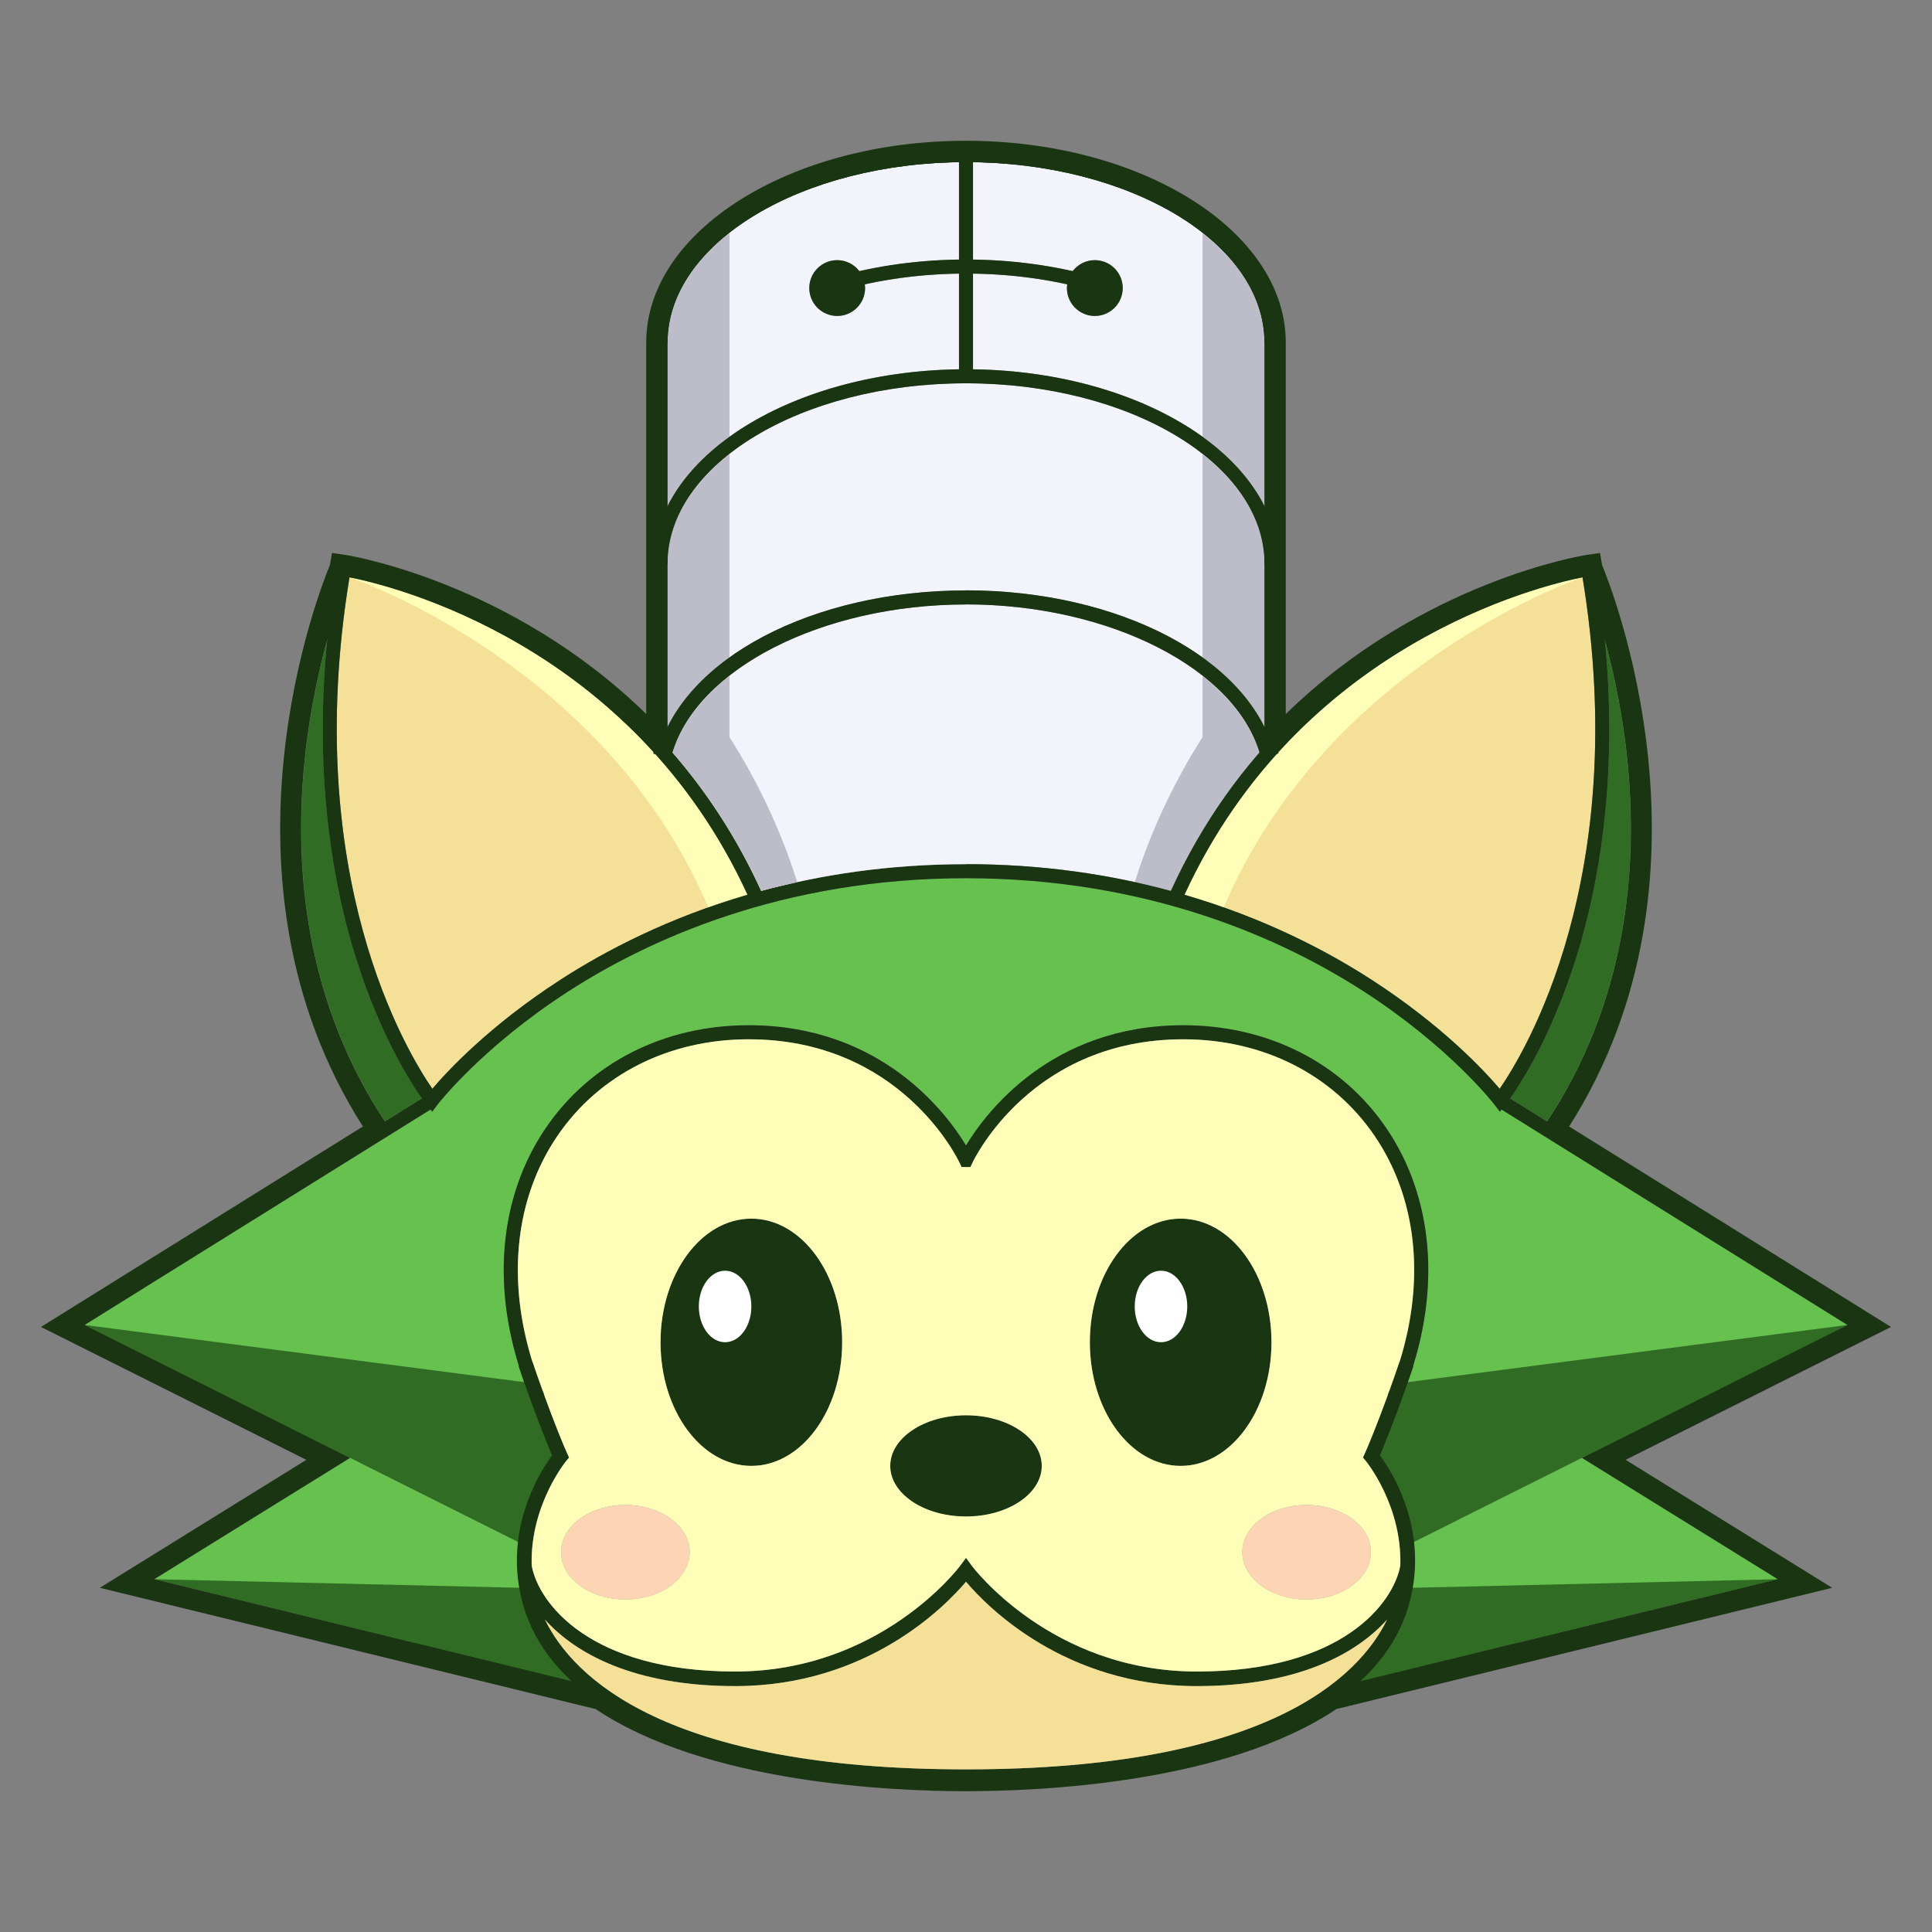 <?xml version="1.0" encoding="UTF-8" standalone="no"?>
<!DOCTYPE svg PUBLIC "-//W3C//DTD SVG 1.1//EN" "http://www.w3.org/Graphics/SVG/1.1/DTD/svg11.dtd">
<svg width="100%" height="100%" viewBox="0 0 96 96" version="1.1" xmlns="http://www.w3.org/2000/svg" xmlns:xlink="http://www.w3.org/1999/xlink" xml:space="preserve" xmlns:serif="http://www.serif.com/" style="fill-rule:evenodd;clip-rule:evenodd;stroke-linejoin:round;stroke-miterlimit:2;">
    <rect x="0" y="0" width="96" height="96" fill="#808080" stroke="none"/>
    <g transform="matrix(1,0,0,1,28.247,78.24)">
        <path d="M0,-28.983C-4.307,-26.202 -6.48,-23.384 -6.502,-23.356L-6.772,-23.002L-6.857,-23.107L-24.042,-12.404L-10.852,-5.8L-20.58,0.228L-7.676,3.383L0.986,5.619C-2.806,2.383 -2.339,-1.086 -2.199,-1.903C-1.301,-7.133 -3.631,-9.385 -2.191,-9.562C-3.863,-14.156 -3.481,-18.74 -1.122,-22.197C1.087,-25.438 4.761,-27.296 8.955,-27.296C15.538,-27.296 18.783,-22.927 19.751,-21.326C19.752,-21.327 19.752,-21.328 19.753,-21.329L19.753,-34.602C10.619,-34.602 3.97,-31.546 0,-28.983" style="fill:rgb(103,193,79);fill-rule:nonzero;"/>
    </g>
    <g transform="matrix(0.437,0.899,0.899,-0.437,19.311,83.198)">
        <path d="M-0.865,1.822C-0.865,1.822 5.394,8.486 5.463,8.895C5.463,8.895 1.302,6.912 -0.865,8.046L-9.344,-8.405L-0.865,1.822Z" style="fill:rgb(49,108,36);fill-rule:nonzero;"/>
    </g>
    <g transform="matrix(1,0,0,1,17.395,70.192)">
        <path d="M0,2.248L8.701,6.604C9.314,4.741 10.458,2.176 10.458,2.176C10.458,2.176 9.36,-0.544 8.661,-1.513L-13.191,-4.356L0,2.248Z" style="fill:rgb(49,108,36);fill-rule:nonzero;"/>
    </g>
    <g transform="matrix(-0.971,-0.238,-0.238,0.971,6.984,75.828)">
        <path d="M-25.73,3.1L0.374,3.1" style="fill:none;fill-rule:nonzero;"/>
    </g>
    <g transform="matrix(0,1,1,0,37.334,62.184)">
        <path d="M4.513,-4.513C7.906,-4.513 10.656,-2.493 10.656,0C10.656,2.492 7.906,4.513 4.513,4.513C1.12,4.513 -1.63,2.492 -1.63,0C-1.63,-2.493 1.12,-4.513 4.513,-4.513" style="fill:rgb(25,53,17);fill-rule:nonzero;"/>
    </g>
    <g transform="matrix(0,1,1,0,36.029,63.613)">
        <path d="M1.305,-1.305C2.287,-1.305 3.082,-0.72 3.082,0.001C3.082,0.722 2.287,1.305 1.305,1.305C0.323,1.305 -0.472,0.722 -0.472,0.001C-0.472,-0.72 0.323,-1.305 1.305,-1.305" style="fill:white;fill-rule:nonzero;"/>
    </g>
    <g transform="matrix(0,1,1,0,31.075,73.933)">
        <path d="M3.196,-3.196C4.493,-3.196 5.544,-1.765 5.544,-0.001C5.544,1.765 4.493,3.196 3.196,3.196C1.899,3.196 0.848,1.765 0.848,-0.001C0.848,-1.765 1.899,-3.196 3.196,-3.196" style="fill:rgb(253,213,181);fill-rule:nonzero;"/>
    </g>
    <g transform="matrix(1,0,0,1,30.866,54.377)">
        <path d="M0,30.482L-24.981,24.374L-14.901,18.128L-28.089,11.526L-9.583,0L-9.214,0.593L-26.661,11.459L-13.47,18.063L-23.199,24.091L-1.205,29.468" style="fill:rgb(25,53,17);fill-rule:nonzero;"/>
    </g>
    <g transform="matrix(0.999,-0.048,-0.048,-0.999,19.402,56.184)">
        <path d="M-0.678,-0.177C-8.733,12.967 -1.377,27.988 -1.302,28.138L-0.678,27.826C-0.751,27.679 -7.931,12.996 -0.083,0.188L-0.678,-0.177Z" style="fill:rgb(25,53,17);fill-rule:nonzero;"/>
    </g>
    <g transform="matrix(1,0,0,1,48,67.644)">
        <path d="M0,20.999C-4.795,20.999 -20.569,20.301 -22.188,11.322C-22.792,7.975 -21.086,5.371 -20.566,4.673C-20.88,3.946 -21.585,2.16 -22.232,0.231L-21.546,0C-20.835,2.12 -20.058,4.054 -19.818,4.572L-19.722,4.78L-19.869,4.956C-19.892,4.983 -22.108,7.689 -21.475,11.193C-21.091,13.324 -18.408,20.275 0,20.275L0,20.999Z" style="fill:rgb(25,53,17);fill-rule:nonzero;"/>
    </g>
    <g transform="matrix(1,0,0,1,32.472,45.412)">
        <path d="M0,-8.035C-5.959,-14.588 -13.443,-16.394 -15.107,-16.725C-17.544,-1.857 -12.24,6.88 -10.989,8.69C-10.259,7.828 -8.168,5.564 -4.632,3.276C-2.37,1.813 0.742,0.194 4.671,-0.953C3.39,-3.738 1.799,-6.041 0.079,-7.949L0,-7.949L0,-8.035Z" style="fill:rgb(245,224,151);fill-rule:nonzero;"/>
    </g>
    <g transform="matrix(-0.979,0.203,0.203,0.979,20.447,55.288)">
        <path d="M-0.648,-23.804C1.76,-19.075 5.27,-9.609 1.376,0.154L-0.648,-0.591C-0.267,-1.455 0.664,-3.864 1.096,-7.598C1.52,-11.278 1.491,-16.892 -0.648,-23.804" style="fill:rgb(49,108,36);fill-rule:nonzero;"/>
    </g>
    <g transform="matrix(1,0,0,1,32.552,36.318)">
        <path d="M0,1.145L-0.079,1.145L-0.079,1.059C-6.038,-5.493 -13.522,-7.3 -15.186,-7.631C-15.186,-7.631 -2.522,-3.379 2.645,8.776C3.272,8.554 3.915,8.339 4.591,8.142C3.31,5.357 1.72,3.053 0,1.145" style="fill:rgb(254,254,184);fill-rule:nonzero;"/>
    </g>
    <g transform="matrix(0,-1,-1,0,48,69.076)">
        <path d="M-3.763,-3.763C-2.375,-3.763 -1.25,-2.078 -1.25,0C-1.25,2.078 -2.375,3.763 -3.763,3.763C-5.151,3.763 -6.276,2.078 -6.276,0C-6.276,-2.078 -5.151,-3.763 -3.763,-3.763" style="fill:rgb(25,53,17);fill-rule:nonzero;"/>
    </g>
    <g transform="matrix(1,0,0,1,47.998,63.363)">
        <path d="M0,-6.448C-0.968,-8.049 -4.213,-12.419 -10.796,-12.419C-14.99,-12.419 -18.664,-10.561 -20.873,-7.32C-23.232,-3.862 -23.614,0.721 -21.942,5.316L-20.941,5.971L-21.127,5.498C-22.901,0.976 -22.598,-3.553 -20.296,-6.927C-18.218,-9.974 -14.756,-11.721 -10.796,-11.721C-3.289,-11.721 -0.432,-5.828 -0.314,-5.577L-0.219,-5.375L0.002,-5.375L0.002,-6.451C0.001,-6.45 0.001,-6.449 0,-6.448" style="fill:rgb(25,53,17);fill-rule:nonzero;"/>
    </g>
    <g transform="matrix(1,0,0,1,27.841,34.435)">
        <path d="M0,14.253C-3.536,16.541 -5.627,18.805 -6.358,19.666C-7.609,17.856 -12.913,9.119 -10.475,-5.748C-8.323,-5.321 3.574,-2.43 9.302,10.024C5.374,11.17 2.261,12.79 0,14.253M-10.711,-6.5L-11.047,-6.55L-11.105,-6.214C-12.645,2.787 -11.358,9.548 -10.008,13.634C-8.538,18.08 -6.722,20.362 -6.645,20.457L-6.365,20.803L-6.096,20.449C-6.074,20.421 -3.901,17.603 0.406,14.822C4.376,12.259 11.026,9.203 20.159,9.203L20.159,8.505C16.337,8.505 12.939,9.031 9.983,9.833C3.567,-4.251 -10.567,-6.479 -10.711,-6.5" style="fill:rgb(25,53,17);fill-rule:nonzero;"/>
    </g>
    <g transform="matrix(1,0,0,1,48,25.854)">
        <path d="M0,3.484C6.922,3.484 12.861,6.283 14.83,10.292L14.83,2.157C14.83,-2.786 8.177,-6.808 0,-6.808C-8.177,-6.808 -14.83,-2.786 -14.83,2.157L-14.83,10.292C-12.861,6.283 -6.922,3.484 0,3.484" style="fill:rgb(242,243,251);fill-rule:nonzero;"/>
    </g>
    <g transform="matrix(1,0,0,1,41.6,20.271)">
        <path d="M0,-7.343C0.451,-7.343 0.848,-7.124 1.101,-6.79C2.794,-7.172 4.568,-7.374 6.4,-7.374C8.232,-7.374 10.006,-7.172 11.7,-6.79C11.953,-7.124 12.35,-7.343 12.801,-7.343C13.566,-7.343 14.186,-6.723 14.186,-5.958C14.186,-5.192 13.566,-4.572 12.801,-4.572C12.036,-4.572 11.416,-5.192 11.416,-5.958C11.416,-6.019 11.426,-6.077 11.434,-6.137C9.825,-6.49 8.14,-6.676 6.4,-6.676C4.661,-6.676 2.976,-6.49 1.367,-6.137C1.375,-6.077 1.385,-6.019 1.385,-5.958C1.385,-5.192 0.765,-4.572 0,-4.572C-0.765,-4.572 -1.385,-5.192 -1.385,-5.958C-1.385,-6.723 -0.765,-7.343 0,-7.343M6.4,-1.923C13.358,-1.923 19.262,0.94 21.23,4.872L21.23,-3.25C21.23,-8.193 14.578,-12.215 6.4,-12.215C-1.777,-12.215 -8.429,-8.193 -8.429,-3.25L-8.429,4.872C-6.462,0.94 -0.558,-1.923 6.4,-1.923" style="fill:rgb(242,243,251);fill-rule:nonzero;"/>
    </g>
    <g transform="matrix(1,0,0,1,48.001,31.363)">
        <path d="M0,11.577C3.822,11.577 7.22,12.103 10.177,12.905C11.41,10.197 12.93,7.931 14.58,6.032C13.307,1.826 7.092,-1.328 -0.001,-1.328C-7.093,-1.328 -13.308,1.825 -14.581,6.031C-12.931,7.931 -11.411,10.197 -10.177,12.905C-7.221,12.103 -3.823,11.577 -0.001,11.577L-0.047,11.577L0,11.577Z" style="fill:rgb(242,243,251);fill-rule:nonzero;"/>
    </g>
    <g transform="matrix(-1,0,0,1,142.668,-220.9)">
        <rect x="94.319" y="228.955" width="0.698" height="10.99" style="fill:rgb(25,53,17);"/>
    </g>
    <g transform="matrix(1,0,0,1,36.246,26.029)">
        <path d="M0,6.652L0,-3.464C-1.921,-1.952 -3.076,-0.068 -3.076,1.981L-3.076,10.116C-2.735,9.422 -2.268,8.768 -1.705,8.155C-1.212,7.618 -0.641,7.115 0,6.652" style="fill:rgb(188,189,200);fill-rule:nonzero;"/>
    </g>
    <g transform="matrix(0,-1,-1,0,38.059,16.822)">
        <path d="M-4.888,1.812L5.246,1.812C3.735,3.733 1.85,4.888 -0.199,4.888L-8.321,4.888C-7.042,4.248 -5.879,3.186 -4.888,1.812" style="fill:rgb(188,189,200);fill-rule:nonzero;"/>
    </g>
    <g transform="matrix(1,0,0,1,36.246,41.232)">
        <path d="M0,-4.609L0,-7.646C-0.472,-7.275 -0.896,-6.882 -1.269,-6.468C-2.001,-5.657 -2.543,-4.776 -2.827,-3.837C-1.824,-2.683 -0.871,-1.391 0,0.05C0.563,0.981 1.093,1.974 1.577,3.037C2.155,2.88 2.755,2.737 3.367,2.604C2.49,-0.208 1.253,-2.634 0,-4.609" style="fill:rgb(188,189,200);fill-rule:nonzero;"/>
    </g>
    <g transform="matrix(1,0,0,1,59.754,26.029)">
        <path d="M0,6.652L0,-3.464C1.921,-1.952 3.076,-0.068 3.076,1.981L3.076,10.116C2.735,9.422 2.268,8.768 1.705,8.155C1.212,7.618 0.641,7.115 0,6.652" style="fill:rgb(188,189,200);fill-rule:nonzero;"/>
    </g>
    <g transform="matrix(0,-1,-1,0,64.642,19.898)">
        <path d="M-1.812,4.888L8.321,4.888C6.81,2.967 4.926,1.812 2.877,1.812L-5.246,1.812C-3.966,2.452 -2.803,3.514 -1.812,4.888" style="fill:rgb(188,189,200);fill-rule:nonzero;"/>
    </g>
    <g transform="matrix(1,0,0,1,59.754,41.232)">
        <path d="M0,-4.609L0,-7.646C0.472,-7.275 0.896,-6.882 1.269,-6.468C2.001,-5.657 2.543,-4.776 2.827,-3.837C1.824,-2.683 0.871,-1.391 0,0.05C-0.563,0.981 -1.093,1.974 -1.577,3.037C-2.155,2.88 -2.755,2.737 -3.367,2.604C-2.49,-0.208 -1.253,-2.634 0,-4.609" style="fill:rgb(188,189,200);fill-rule:nonzero;"/>
    </g>
    <g transform="matrix(-1,0,0,1,48,7.358)">
        <path d="M-15.528,9.663L-14.83,9.663C-14.83,4.72 -8.178,0.698 0,0.698L0,0C-8.562,0 -15.528,4.335 -15.528,9.663" style="fill:rgb(25,53,17);fill-rule:nonzero;"/>
    </g>
    <g transform="matrix(-1,0,0,1,48,18.348)">
        <path d="M-15.528,9.662L-14.83,9.662C-14.83,4.719 -8.178,0.698 0,0.698L0,0C-8.562,0 -15.528,4.334 -15.528,9.662" style="fill:rgb(25,53,17);fill-rule:nonzero;"/>
    </g>
    <g transform="matrix(0.239,-0.971,-0.971,-0.239,52.731,10.889)">
        <path d="M-3.079,-2.378C-3.003,-0.32 -3.231,1.809 -3.757,3.948L-3.079,4.115C-2.538,1.913 -2.303,-0.281 -2.381,-2.404L-3.079,-2.378Z" style="fill:rgb(25,53,17);fill-rule:nonzero;"/>
    </g>
    <g transform="matrix(0,-1,-1,0,54.401,12.928)">
        <path d="M-1.386,-1.386C-0.62,-1.386 -0,-0.765 -0,-0C-0,0.764 -0.62,1.386 -1.386,1.386C-2.151,1.386 -2.771,0.764 -2.771,-0C-2.771,-0.765 -2.151,-1.386 -1.386,-1.386" style="fill:rgb(25,53,17);fill-rule:nonzero;"/>
    </g>
    <g transform="matrix(0.49,-0.872,-0.872,-0.49,62.655,29.37)">
        <path d="M-7.146,-3.99C-3.977,-0.88 -4.239,6.189 -7.755,12.453L-7.146,12.795C-3.42,6.158 -3.214,-1.111 -6.656,-4.488L-7.146,-3.99Z" style="fill:rgb(25,53,17);fill-rule:nonzero;"/>
    </g>
    <g transform="matrix(-1,0,0,1,47.303,7.358)">
        <path d="M14.132,9.663L14.83,9.663C14.83,4.335 7.864,0 -0.698,0L-0.698,0.698C7.48,0.698 14.132,4.72 14.132,9.663" style="fill:rgb(25,53,17);fill-rule:nonzero;"/>
    </g>
    <g transform="matrix(-1,0,0,1,47.303,18.348)">
        <path d="M14.132,9.662L14.83,9.662C14.83,4.334 7.864,0 -0.698,0L-0.698,0.698C7.48,0.698 14.132,4.719 14.132,9.662" style="fill:rgb(25,53,17);fill-rule:nonzero;"/>
    </g>
    <g transform="matrix(-0.275,-0.962,-0.962,0.275,46.337,16.397)">
        <path d="M3.15,3.927L3.849,3.927C3.848,1.802 3.532,-0.38 2.909,-2.561L2.238,-2.369C2.843,-0.251 3.15,1.868 3.15,3.927" style="fill:rgb(25,53,17);fill-rule:nonzero;"/>
    </g>
    <g transform="matrix(0,1,1,0,41.6,12.928)">
        <path d="M1.386,-1.386C0.62,-1.386 0,-0.765 0,-0C0,0.764 0.62,1.386 1.386,1.386C2.151,1.386 2.771,0.764 2.771,-0C2.771,-0.765 2.151,-1.386 1.386,-1.386" style="fill:rgb(25,53,17);fill-rule:nonzero;"/>
    </g>
    <g transform="matrix(-0.965,-0.262,-0.262,0.965,48.159,31.31)">
        <path d="M12.642,9.903L13.34,9.903C13.344,5.08 8.015,0.132 0.67,-1.862L0.487,-1.188C7.419,0.694 12.645,5.462 12.642,9.903" style="fill:rgb(25,53,17);fill-rule:nonzero;"/>
    </g>
    <g transform="matrix(1,0,0,1,63.528,7.358)">
        <path d="M0,30.105L-0.698,30.105L-0.698,9.663C-0.698,4.72 -7.35,0.698 -15.528,0.698L-15.528,0C-6.966,0 0,4.335 0,9.663L0,30.105Z" style="fill:rgb(25,53,17);fill-rule:nonzero;"/>
    </g>
    <g transform="matrix(1,0,0,1,33.17,7.358)">
        <path d="M0,30.105L-0.698,30.105L-0.698,9.663C-0.698,4.335 6.268,0 14.83,0L14.83,0.698C6.652,0.698 0,4.72 0,9.663L0,30.105Z" style="fill:rgb(25,53,17);fill-rule:nonzero;"/>
    </g>
    <g transform="matrix(1,0,0,1,67.754,78.24)">
        <path d="M0,-28.983C4.307,-26.202 6.48,-23.384 6.502,-23.356L6.772,-23.002L6.857,-23.107L24.042,-12.404L10.852,-5.8L20.58,0.228L7.676,3.383L-0.986,5.619C2.806,2.383 2.339,-1.086 2.199,-1.903C1.301,-7.133 3.631,-9.385 2.191,-9.562C3.863,-14.156 3.481,-18.74 1.122,-22.197C-1.087,-25.438 -4.761,-27.296 -8.955,-27.296C-15.538,-27.296 -18.783,-22.927 -19.751,-21.326C-19.752,-21.327 -19.752,-21.328 -19.753,-21.329L-19.753,-34.602C-10.619,-34.602 -3.97,-31.546 0,-28.983" style="fill:rgb(103,193,79);fill-rule:nonzero;"/>
    </g>
    <g transform="matrix(0.437,-0.899,-0.899,-0.437,76.69,83.198)">
        <path d="M0.865,1.822C0.865,1.822 -5.394,8.486 -5.463,8.895C-5.463,8.895 -1.302,6.912 0.865,8.046L9.344,-8.405L0.865,1.822Z" style="fill:rgb(49,108,36);fill-rule:nonzero;"/>
    </g>
    <g transform="matrix(1,0,0,1,78.605,70.192)">
        <path d="M0,2.248L-8.701,6.604C-9.314,4.741 -10.458,2.176 -10.458,2.176C-10.458,2.176 -9.36,-0.544 -8.661,-1.513L13.191,-4.356L0,2.248Z" style="fill:rgb(49,108,36);fill-rule:nonzero;"/>
    </g>
    <g transform="matrix(0.971,-0.238,-0.238,-0.971,65.859,87.873)">
        <path d="M-0.374,3.1L25.73,3.1" style="fill:none;fill-rule:nonzero;"/>
    </g>
    <g transform="matrix(0,-1,-1,0,58.666,62.184)">
        <path d="M-4.513,-4.513C-7.906,-4.513 -10.656,-2.493 -10.656,0C-10.656,2.492 -7.906,4.513 -4.513,4.513C-1.12,4.513 1.63,2.492 1.63,0C1.63,-2.493 -1.12,-4.513 -4.513,-4.513" style="fill:rgb(25,53,17);fill-rule:nonzero;"/>
    </g>
    <g transform="matrix(0,-1,1,0,57.689,63.613)">
        <path d="M-1.305,-1.305C-2.287,-1.305 -3.082,-0.72 -3.082,0.001C-3.082,0.722 -2.287,1.305 -1.305,1.305C-0.323,1.305 0.472,0.722 0.472,0.001C0.472,-0.72 -0.323,-1.305 -1.305,-1.305" style="fill:white;fill-rule:nonzero;"/>
    </g>
    <g transform="matrix(0,-1,-1,0,64.926,73.933)">
        <path d="M-3.196,-3.196C-4.493,-3.196 -5.544,-1.765 -5.544,-0.001C-5.544,1.765 -4.493,3.196 -3.196,3.196C-1.899,3.196 -0.848,1.765 -0.848,-0.001C-0.848,-1.765 -1.899,-3.196 -3.196,-3.196" style="fill:rgb(253,213,181);fill-rule:nonzero;"/>
    </g>
    <g transform="matrix(1,0,0,1,65.135,54.377)">
        <path d="M0,30.482L24.981,24.374L14.901,18.128L28.089,11.526L9.583,0L9.214,0.593L26.661,11.459L13.47,18.063L23.199,24.091L1.205,29.468" style="fill:rgb(25,53,17);fill-rule:nonzero;"/>
    </g>
    <g transform="matrix(0.999,0.048,0.048,-0.999,76.598,56.184)">
        <path d="M0.678,-0.177C8.733,12.967 1.377,27.988 1.302,28.138L0.678,27.826C0.751,27.679 7.931,12.996 0.083,0.188L0.678,-0.177Z" style="fill:rgb(25,53,17);fill-rule:nonzero;"/>
    </g>
    <g transform="matrix(1,0,0,1,48,67.644)">
        <path d="M0,20.999C4.795,20.999 20.569,20.301 22.188,11.322C22.792,7.975 21.086,5.371 20.566,4.673C20.88,3.946 21.585,2.16 22.232,0.231L21.546,0C20.835,2.12 20.058,4.054 19.818,4.572L19.722,4.78L19.869,4.956C19.892,4.983 22.108,7.689 21.475,11.193C21.091,13.324 18.408,20.275 0,20.275L0,20.999Z" style="fill:rgb(25,53,17);fill-rule:nonzero;"/>
    </g>
    <g transform="matrix(1,0,0,1,69.587,83.424)">
        <path d="M0,-5.657C-0.312,-3.827 -2.829,-0.366 -10.116,-0.366C-17.351,-0.366 -21.256,-5.565 -21.294,-5.618L-21.587,-6.015L-21.88,-5.618C-21.918,-5.565 -25.823,-0.366 -33.057,-0.366C-40.345,-0.366 -42.862,-3.827 -43.174,-5.657L-43.888,-5.535C-43.54,-3.497 -40.829,0.358 -33.057,0.358C-26.491,0.358 -22.632,-3.594 -21.587,-4.828C-20.542,-3.594 -16.682,0.358 -10.116,0.358C-2.345,0.358 0.366,-3.497 0.714,-5.535L0,-5.657Z" style="fill:rgb(25,53,17);fill-rule:nonzero;"/>
    </g>
    <g transform="matrix(1,0,0,1,63.528,45.412)">
        <path d="M0,-8.035C5.959,-14.588 13.443,-16.394 15.107,-16.725C17.544,-1.857 12.24,6.88 10.989,8.69C10.259,7.828 8.168,5.564 4.632,3.276C2.37,1.813 -0.742,0.194 -4.671,-0.953C-3.39,-3.738 -1.799,-6.041 -0.079,-7.949L0,-7.949L0,-8.035Z" style="fill:rgb(245,224,151);fill-rule:nonzero;"/>
    </g>
    <g transform="matrix(-0.979,-0.203,-0.203,0.979,75.554,55.288)">
        <path d="M0.648,-23.804C-1.76,-19.075 -5.27,-9.609 -1.376,0.154L0.648,-0.591C0.267,-1.455 -0.664,-3.864 -1.096,-7.598C-1.52,-11.278 -1.491,-16.892 0.648,-23.804" style="fill:rgb(49,108,36);fill-rule:nonzero;"/>
    </g>
    <g transform="matrix(1,0,0,1,63.449,36.318)">
        <path d="M0,1.145L0.079,1.145L0.079,1.059C6.038,-5.493 13.522,-7.3 15.186,-7.631C15.186,-7.631 2.522,-3.379 -2.645,8.776C-3.272,8.554 -3.915,8.339 -4.591,8.142C-3.31,5.357 -1.72,3.053 0,1.145" style="fill:rgb(254,254,184);fill-rule:nonzero;"/>
    </g>
    <g transform="matrix(0,1,1,0,48,69.076)">
        <path d="M3.763,-3.763C2.375,-3.763 1.25,-2.078 1.25,0C1.25,2.078 2.375,3.763 3.763,3.763C5.151,3.763 6.276,2.078 6.276,0C6.276,-2.078 5.151,-3.763 3.763,-3.763" style="fill:rgb(25,53,17);fill-rule:nonzero;"/>
    </g>
    <g transform="matrix(1,0,0,1,48.003,63.363)">
        <path d="M0,-6.448C0.968,-8.049 4.213,-12.419 10.796,-12.419C14.99,-12.419 18.664,-10.561 20.873,-7.32C23.232,-3.862 23.614,0.721 21.942,5.316L20.941,5.971L21.127,5.498C22.901,0.976 22.598,-3.553 20.296,-6.927C18.218,-9.974 14.756,-11.721 10.796,-11.721C3.289,-11.721 0.432,-5.828 0.314,-5.577L0.219,-5.375L-0.002,-5.375L-0.002,-6.451C-0.001,-6.45 -0.001,-6.449 0,-6.448" style="fill:rgb(25,53,17);fill-rule:nonzero;"/>
    </g>
    <g transform="matrix(1,0,0,1,58.858,38.665)">
        <path d="M0,5.794C5.728,-6.66 17.625,-9.551 19.778,-9.978C22.215,4.889 16.911,13.626 15.66,15.436C14.929,14.575 12.838,12.311 9.302,10.023C7.041,8.56 3.928,6.94 0,5.794M-0.68,5.603C-3.637,4.801 -7.035,4.275 -10.857,4.275L-10.857,4.973C-1.723,4.973 4.926,8.029 8.896,10.592C13.203,13.373 15.376,16.191 15.398,16.219L15.667,16.573L15.948,16.227C16.024,16.132 17.84,13.85 19.31,9.404C20.66,5.318 21.947,-1.443 20.407,-10.444L20.35,-10.779L20.013,-10.73C19.869,-10.709 5.735,-8.481 -0.68,5.603" style="fill:rgb(25,53,17);fill-rule:nonzero;"/>
    </g>
    <g transform="matrix(0.894,0.448,0.448,-0.894,18.831,70.723)">
        <path d="M-0.515,-2.178L9.216,-2.178" style="fill:none;fill-rule:nonzero;"/>
    </g>
    <g transform="matrix(1,0,0,1,48,64.373)">
        <path d="M0,5.953C2.078,5.953 3.763,7.078 3.763,8.466C3.763,9.854 2.078,10.979 0,10.979C-2.078,10.979 -3.763,9.854 -3.763,8.466C-3.763,7.078 -2.078,5.953 0,5.953M10.666,-3.82C13.158,-3.82 15.179,-1.07 15.179,2.323C15.179,5.716 13.158,8.466 10.666,8.466C8.174,8.466 6.154,5.716 6.154,2.323C6.154,-1.07 8.174,-3.82 10.666,-3.82M20.121,12.755C20.121,14.052 18.691,15.104 16.926,15.104C15.161,15.104 13.73,14.052 13.73,12.755C13.73,11.458 15.161,10.407 16.926,10.407C18.691,10.407 20.121,11.458 20.121,12.755M-10.666,8.466C-13.158,8.466 -15.179,5.716 -15.179,2.323C-15.179,-1.07 -13.158,-3.82 -10.666,-3.82C-8.174,-3.82 -6.153,-1.07 -6.153,2.323C-6.153,5.716 -8.174,8.466 -10.666,8.466M-16.926,15.104C-18.69,15.104 -20.121,14.052 -20.121,12.755C-20.121,11.458 -18.69,10.407 -16.926,10.407C-15.161,10.407 -13.73,11.458 -13.73,12.755C-13.73,14.052 -15.161,15.104 -16.926,15.104M0,-6.385L-0.221,-6.385L-0.316,-6.587C-0.434,-6.838 -3.291,-12.731 -10.798,-12.731C-14.758,-12.731 -18.221,-10.984 -20.299,-7.937C-22.394,-4.865 -22.827,-0.837 -21.55,3.273L-21.546,3.271C-21.387,3.745 -21.225,4.207 -21.066,4.649L-20.943,4.961L-20.956,4.953C-20.448,6.346 -19.992,7.468 -19.818,7.843L-19.722,8.051L-19.869,8.227C-19.889,8.251 -21.675,10.443 -21.578,13.43C-21.24,15.269 -18.712,18.684 -11.47,18.684C-4.236,18.684 -0.331,13.486 -0.293,13.433L0,13.036L0.293,13.433C0.331,13.486 4.236,18.684 11.471,18.684C18.712,18.684 21.241,15.269 21.578,13.43C21.675,10.443 19.89,8.251 19.869,8.227L19.722,8.051L19.818,7.843C19.992,7.468 20.448,6.346 20.956,4.953L20.944,4.961L21.066,4.649C21.225,4.207 21.387,3.745 21.546,3.271L21.55,3.273C22.827,-0.837 22.394,-4.865 20.299,-7.937C18.221,-10.984 14.758,-12.731 10.798,-12.731C3.291,-12.731 0.434,-6.838 0.316,-6.587L0.221,-6.385L0,-6.385L0,-7.462L0,-6.909L0,-7.462L0,-6.385Z" style="fill:rgb(254,254,184);fill-rule:nonzero;"/>
    </g>
    <g transform="matrix(1,0,0,1,59.471,82.734)">
        <path d="M0,1.048C-6.566,1.048 -10.425,-2.903 -11.471,-4.137C-12.516,-2.903 -16.375,1.048 -22.941,1.048C-27.973,1.048 -30.875,-0.568 -32.396,-2.261C-30.996,0.603 -26.417,5.185 -11.471,5.185C3.476,5.185 8.055,0.603 9.455,-2.261C7.934,-0.568 5.032,1.048 0,1.048" style="fill:rgb(245,224,151);fill-rule:nonzero;"/>
    </g>
    <g transform="matrix(1,0,0,1,48.001,57.989)">
        <path d="M0,-1.077L-0.14,-0.686L0,0L0.072,0L0.18,-0.621L0,-1.077Z" style="fill:rgb(25,53,17);fill-rule:nonzero;"/>
    </g>
    <g transform="matrix(1,0,0,1,6.809,17.396)">
        <path d="M0,61.207L23.087,66.853L23.141,66.889C28.454,70.495 37.534,70.884 41.19,70.884C44.847,70.884 53.928,70.495 59.241,66.889L59.358,66.838L82.382,61.207L72.484,55.074L85.674,48.471L70.146,38.801L70.352,38.491C78.455,26.198 72.378,11.546 72.116,10.928L72.103,10.899C71.772,10.952 63.579,12.346 56.979,19.215L56.356,19.864L56.356,-0.375C56.356,-5.504 49.553,-9.676 41.19,-9.676C32.828,-9.676 26.025,-5.504 26.025,-0.375L26.025,19.863L25.402,19.215C18.809,12.354 10.629,10.955 10.278,10.899L10.266,10.928C10.003,11.546 3.926,26.198 12.03,38.491L12.235,38.801L-3.292,48.471L9.897,55.074L0,61.207ZM41.191,71.608C37.479,71.608 28.275,71.21 22.789,67.526L-1.849,61.501L8.413,55.142L-4.773,48.54L11.224,38.578C3.337,26.225 9.147,11.727 9.583,10.684L9.688,10.08L10.373,10.181C10.458,10.193 18.533,11.469 25.301,18.084L25.301,-0.375C25.301,-5.903 32.429,-10.401 41.19,-10.401C49.952,-10.401 57.08,-5.903 57.08,-0.375L57.08,18.085C63.848,11.469 71.924,10.193 72.007,10.181L72.694,10.08L72.798,10.684C73.235,11.727 79.045,26.225 71.158,38.578L87.154,48.54L73.968,55.142L84.23,61.501L59.593,67.526C54.107,71.21 44.903,71.608 41.191,71.608" style="fill:rgb(25,53,17);fill-rule:nonzero;"/>
    </g>
</svg>
